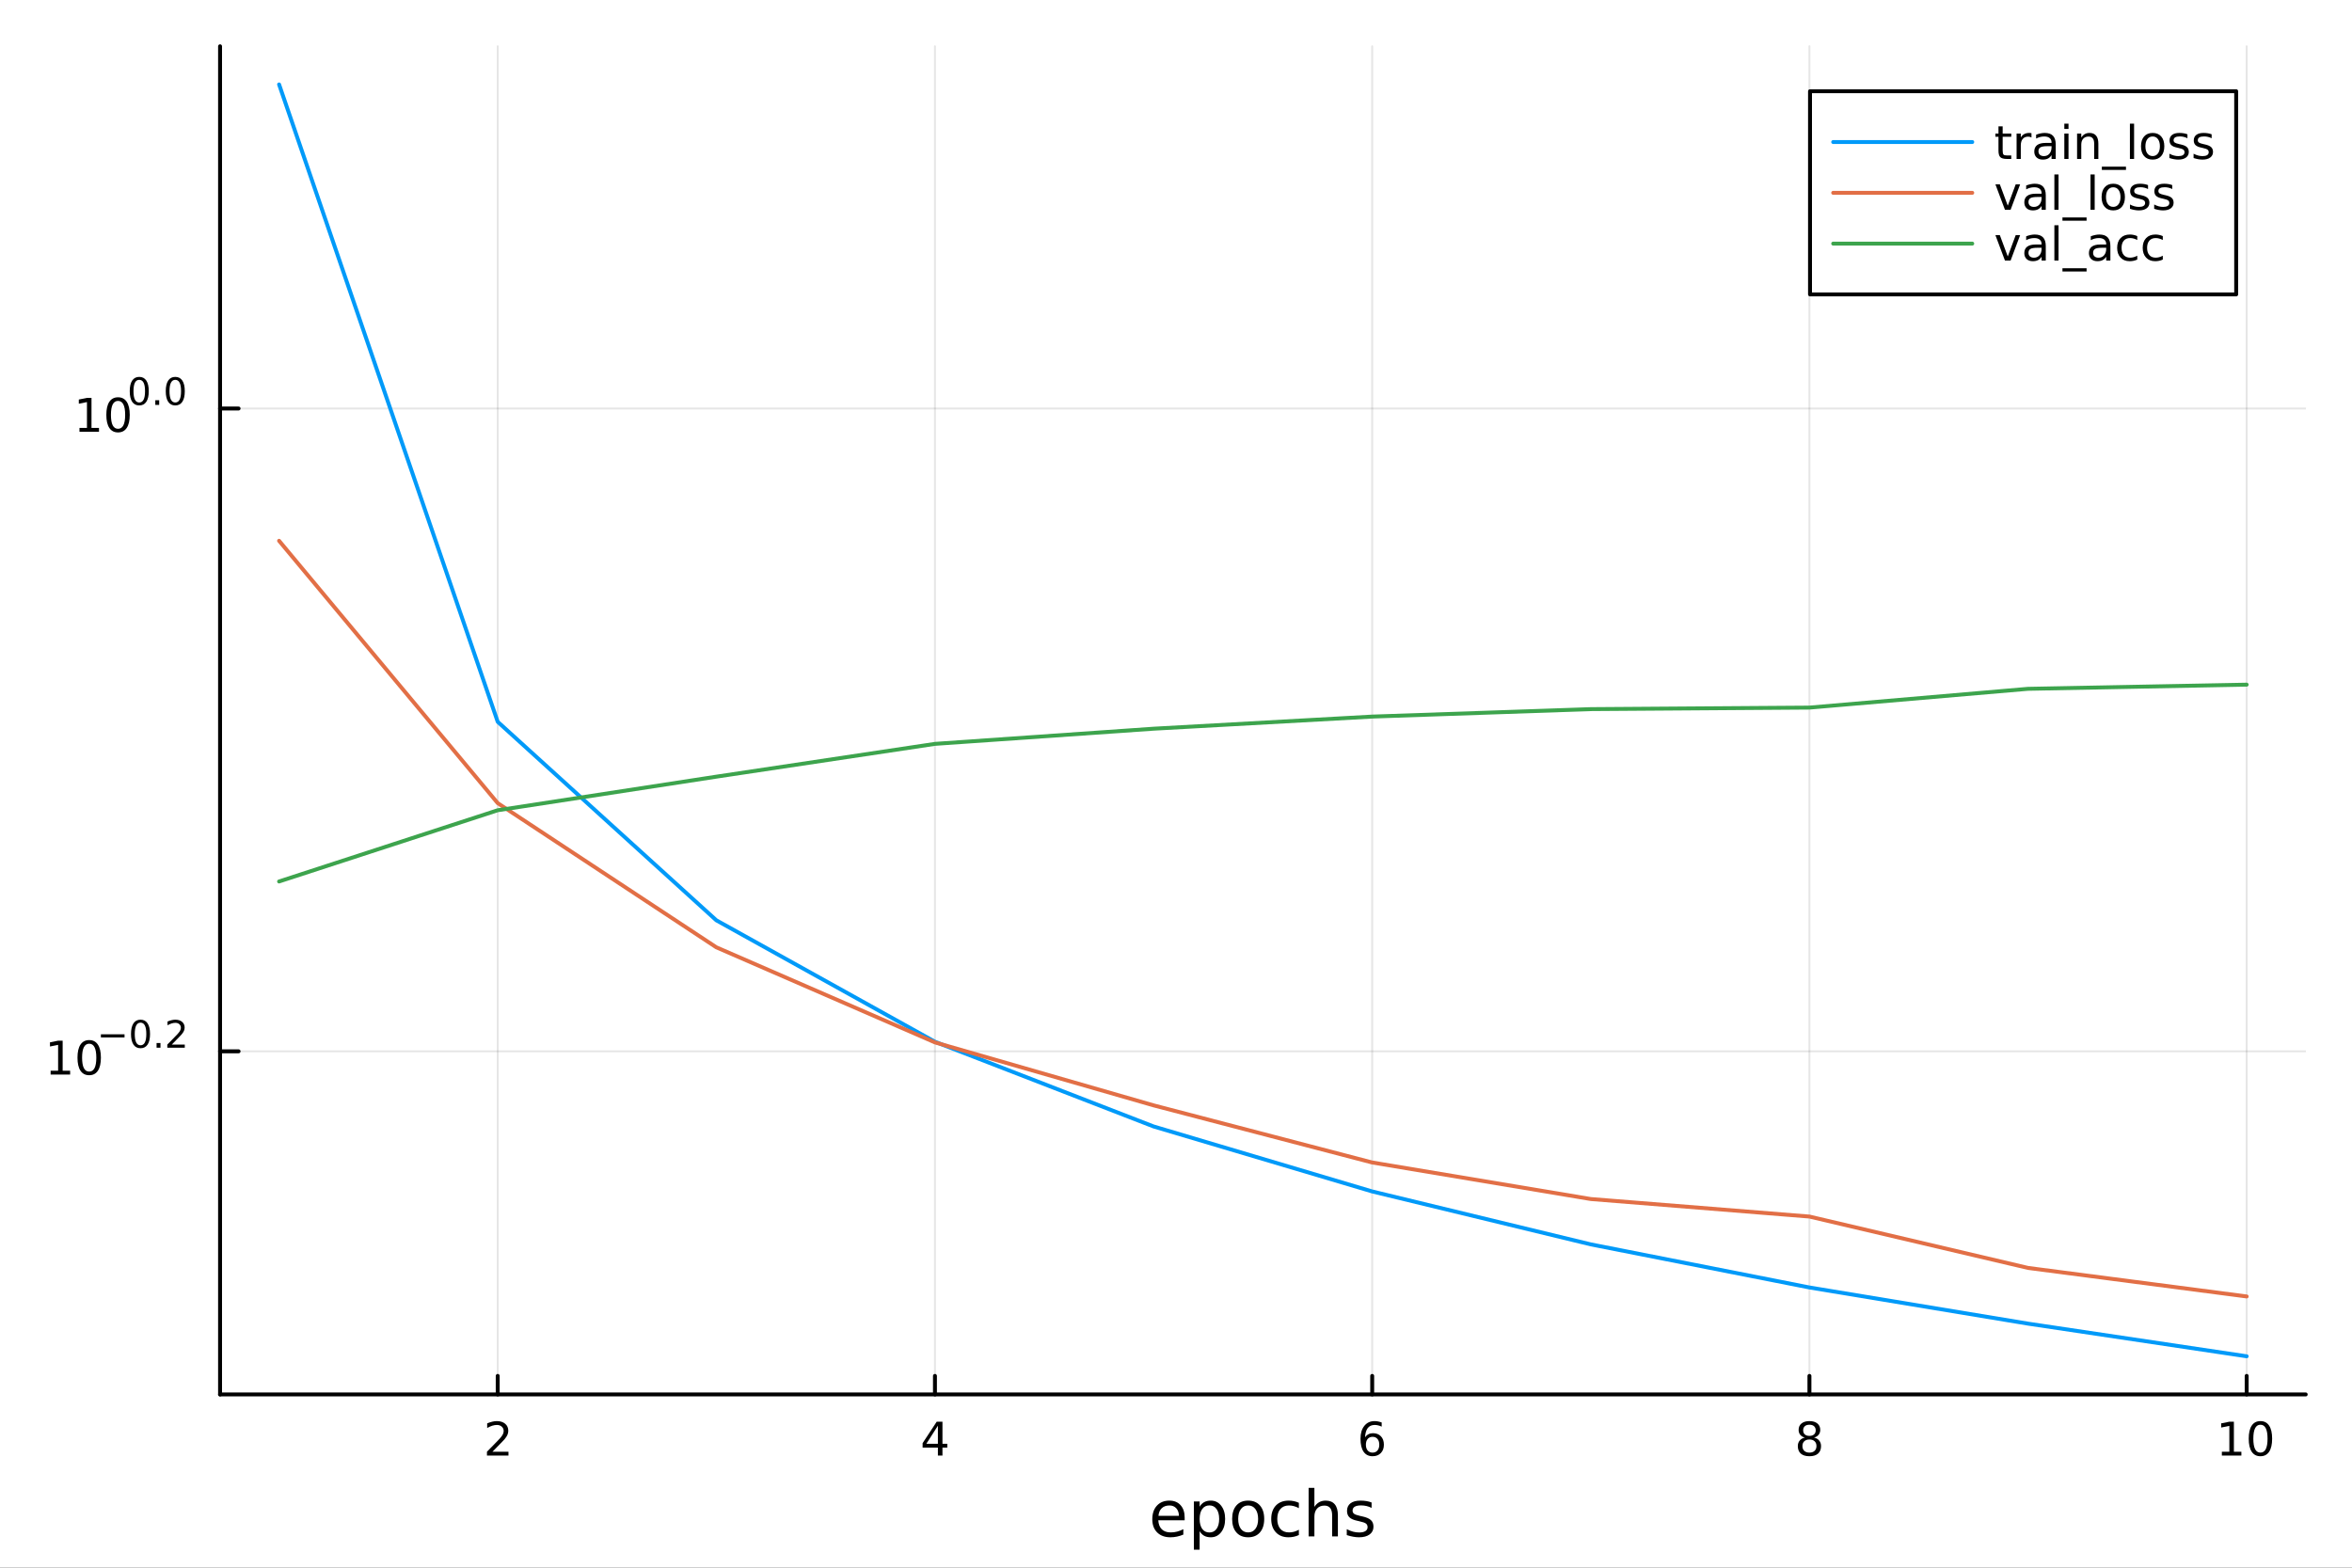 <?xml version="1.0" encoding="utf-8"?>
<svg xmlns="http://www.w3.org/2000/svg" xmlns:xlink="http://www.w3.org/1999/xlink" width="600" height="400" viewBox="0 0 2400 1600">
<rect x="0" y="0" width="2400" height="1600" fill="#333333" stroke="none"/>
<defs>
  <clipPath id="clip920">
    <rect x="0" y="0" width="2400" height="1600"/>
  </clipPath>
</defs>
<path clip-path="url(#clip920)" d="M0 1600 L2400 1600 L2400 0 L0 0  Z" fill="#ffffff" fill-rule="evenodd" fill-opacity="1"/>
<defs>
  <clipPath id="clip921">
    <rect x="480" y="0" width="1681" height="1600"/>
  </clipPath>
</defs>
<path clip-path="url(#clip920)" d="M224.554 1423.18 L2352.76 1423.18 L2352.76 47.244 L224.554 47.244  Z" fill="#ffffff" fill-rule="evenodd" fill-opacity="1"/>
<defs>
  <clipPath id="clip922">
    <rect x="224" y="47" width="2129" height="1377"/>
  </clipPath>
</defs>
<polyline clip-path="url(#clip922)" style="stroke:#000000; stroke-linecap:round; stroke-linejoin:round; stroke-width:2; stroke-opacity:0.1; fill:none" points="507.868,1423.18 507.868,47.244 "/>
<polyline clip-path="url(#clip922)" style="stroke:#000000; stroke-linecap:round; stroke-linejoin:round; stroke-width:2; stroke-opacity:0.1; fill:none" points="954.032,1423.18 954.032,47.244 "/>
<polyline clip-path="url(#clip922)" style="stroke:#000000; stroke-linecap:round; stroke-linejoin:round; stroke-width:2; stroke-opacity:0.1; fill:none" points="1400.2,1423.18 1400.2,47.244 "/>
<polyline clip-path="url(#clip922)" style="stroke:#000000; stroke-linecap:round; stroke-linejoin:round; stroke-width:2; stroke-opacity:0.1; fill:none" points="1846.36,1423.18 1846.36,47.244 "/>
<polyline clip-path="url(#clip922)" style="stroke:#000000; stroke-linecap:round; stroke-linejoin:round; stroke-width:2; stroke-opacity:0.1; fill:none" points="2292.52,1423.18 2292.52,47.244 "/>
<polyline clip-path="url(#clip922)" style="stroke:#000000; stroke-linecap:round; stroke-linejoin:round; stroke-width:2; stroke-opacity:0.1; fill:none" points="224.554,1072.98 2352.76,1072.98 "/>
<polyline clip-path="url(#clip922)" style="stroke:#000000; stroke-linecap:round; stroke-linejoin:round; stroke-width:2; stroke-opacity:0.1; fill:none" points="224.554,416.933 2352.76,416.933 "/>
<polyline clip-path="url(#clip920)" style="stroke:#000000; stroke-linecap:round; stroke-linejoin:round; stroke-width:4; stroke-opacity:1; fill:none" points="224.554,1423.18 2352.76,1423.18 "/>
<polyline clip-path="url(#clip920)" style="stroke:#000000; stroke-linecap:round; stroke-linejoin:round; stroke-width:4; stroke-opacity:1; fill:none" points="507.868,1423.18 507.868,1404.28 "/>
<polyline clip-path="url(#clip920)" style="stroke:#000000; stroke-linecap:round; stroke-linejoin:round; stroke-width:4; stroke-opacity:1; fill:none" points="954.032,1423.18 954.032,1404.28 "/>
<polyline clip-path="url(#clip920)" style="stroke:#000000; stroke-linecap:round; stroke-linejoin:round; stroke-width:4; stroke-opacity:1; fill:none" points="1400.2,1423.18 1400.2,1404.28 "/>
<polyline clip-path="url(#clip920)" style="stroke:#000000; stroke-linecap:round; stroke-linejoin:round; stroke-width:4; stroke-opacity:1; fill:none" points="1846.36,1423.18 1846.36,1404.28 "/>
<polyline clip-path="url(#clip920)" style="stroke:#000000; stroke-linecap:round; stroke-linejoin:round; stroke-width:4; stroke-opacity:1; fill:none" points="2292.52,1423.18 2292.52,1404.28 "/>
<path clip-path="url(#clip920)" d="M502.521 1481.64 L518.84 1481.64 L518.84 1485.58 L496.896 1485.58 L496.896 1481.64 Q499.558 1478.89 504.141 1474.26 Q508.747 1469.61 509.928 1468.27 Q512.173 1465.74 513.053 1464.01 Q513.956 1462.25 513.956 1460.56 Q513.956 1457.8 512.011 1456.07 Q510.09 1454.33 506.988 1454.33 Q504.789 1454.33 502.335 1455.09 Q499.905 1455.86 497.127 1457.41 L497.127 1452.69 Q499.951 1451.55 502.405 1450.97 Q504.858 1450.39 506.896 1450.39 Q512.266 1450.39 515.46 1453.08 Q518.655 1455.77 518.655 1460.26 Q518.655 1462.39 517.845 1464.31 Q517.058 1466.2 514.951 1468.8 Q514.372 1469.47 511.271 1472.69 Q508.169 1475.88 502.521 1481.64 Z" fill="#000000" fill-rule="nonzero" fill-opacity="1" /><path clip-path="url(#clip920)" d="M957.041 1455.09 L945.235 1473.54 L957.041 1473.54 L957.041 1455.09 M955.814 1451.02 L961.694 1451.02 L961.694 1473.54 L966.624 1473.54 L966.624 1477.43 L961.694 1477.43 L961.694 1485.58 L957.041 1485.58 L957.041 1477.43 L941.439 1477.43 L941.439 1472.92 L955.814 1451.02 Z" fill="#000000" fill-rule="nonzero" fill-opacity="1" /><path clip-path="url(#clip920)" d="M1400.6 1466.44 Q1397.45 1466.44 1395.6 1468.59 Q1393.77 1470.74 1393.77 1474.49 Q1393.77 1478.22 1395.6 1480.39 Q1397.45 1482.55 1400.6 1482.55 Q1403.75 1482.55 1405.58 1480.39 Q1407.43 1478.22 1407.43 1474.49 Q1407.43 1470.74 1405.58 1468.59 Q1403.75 1466.44 1400.6 1466.44 M1409.88 1451.78 L1409.88 1456.04 Q1408.12 1455.21 1406.32 1454.77 Q1404.54 1454.33 1402.78 1454.33 Q1398.15 1454.33 1395.69 1457.45 Q1393.26 1460.58 1392.92 1466.9 Q1394.28 1464.89 1396.34 1463.82 Q1398.4 1462.73 1400.88 1462.73 Q1406.09 1462.73 1409.1 1465.9 Q1412.13 1469.05 1412.13 1474.49 Q1412.13 1479.82 1408.98 1483.03 Q1405.83 1486.25 1400.6 1486.25 Q1394.61 1486.25 1391.43 1481.67 Q1388.26 1477.06 1388.26 1468.33 Q1388.26 1460.14 1392.15 1455.28 Q1396.04 1450.39 1402.59 1450.39 Q1404.35 1450.39 1406.13 1450.74 Q1407.94 1451.09 1409.88 1451.78 Z" fill="#000000" fill-rule="nonzero" fill-opacity="1" /><path clip-path="url(#clip920)" d="M1846.36 1469.17 Q1843.03 1469.17 1841.11 1470.95 Q1839.21 1472.73 1839.21 1475.86 Q1839.21 1478.98 1841.11 1480.77 Q1843.03 1482.55 1846.36 1482.55 Q1849.69 1482.55 1851.61 1480.77 Q1853.54 1478.96 1853.54 1475.86 Q1853.54 1472.73 1851.61 1470.95 Q1849.72 1469.17 1846.36 1469.17 M1841.68 1467.18 Q1838.67 1466.44 1836.98 1464.38 Q1835.32 1462.32 1835.32 1459.35 Q1835.32 1455.21 1838.26 1452.8 Q1841.22 1450.39 1846.36 1450.39 Q1851.52 1450.39 1854.46 1452.8 Q1857.4 1455.21 1857.4 1459.35 Q1857.4 1462.32 1855.71 1464.38 Q1854.04 1466.44 1851.06 1467.18 Q1854.44 1467.96 1856.31 1470.26 Q1858.21 1472.55 1858.21 1475.86 Q1858.21 1480.88 1855.13 1483.57 Q1852.08 1486.25 1846.36 1486.25 Q1840.64 1486.25 1837.56 1483.57 Q1834.51 1480.88 1834.51 1475.86 Q1834.51 1472.55 1836.41 1470.26 Q1838.3 1467.96 1841.68 1467.18 M1839.97 1459.79 Q1839.97 1462.48 1841.64 1463.98 Q1843.33 1465.49 1846.36 1465.49 Q1849.37 1465.49 1851.06 1463.98 Q1852.77 1462.48 1852.77 1459.79 Q1852.77 1457.11 1851.06 1455.6 Q1849.37 1454.1 1846.36 1454.1 Q1843.33 1454.1 1841.64 1455.6 Q1839.97 1457.11 1839.97 1459.79 Z" fill="#000000" fill-rule="nonzero" fill-opacity="1" /><path clip-path="url(#clip920)" d="M2267.21 1481.64 L2274.85 1481.64 L2274.85 1455.28 L2266.54 1456.95 L2266.54 1452.69 L2274.8 1451.02 L2279.48 1451.02 L2279.48 1481.64 L2287.12 1481.64 L2287.12 1485.58 L2267.21 1485.58 L2267.21 1481.64 Z" fill="#000000" fill-rule="nonzero" fill-opacity="1" /><path clip-path="url(#clip920)" d="M2306.56 1454.1 Q2302.95 1454.1 2301.12 1457.66 Q2299.32 1461.2 2299.32 1468.33 Q2299.32 1475.44 2301.12 1479.01 Q2302.95 1482.55 2306.56 1482.55 Q2310.2 1482.55 2312 1479.01 Q2313.83 1475.44 2313.83 1468.33 Q2313.83 1461.2 2312 1457.66 Q2310.2 1454.1 2306.56 1454.1 M2306.56 1450.39 Q2312.37 1450.39 2315.43 1455 Q2318.51 1459.58 2318.51 1468.33 Q2318.51 1477.06 2315.43 1481.67 Q2312.37 1486.25 2306.56 1486.25 Q2300.75 1486.25 2297.67 1481.67 Q2294.62 1477.06 2294.62 1468.33 Q2294.62 1459.58 2297.67 1455 Q2300.75 1450.39 2306.56 1450.39 Z" fill="#000000" fill-rule="nonzero" fill-opacity="1" /><path clip-path="url(#clip920)" d="M1208.84 1548.76 L1208.84 1551.62 L1181.92 1551.62 Q1182.3 1557.67 1185.55 1560.85 Q1188.82 1564 1194.65 1564 Q1198.02 1564 1201.17 1563.17 Q1204.36 1562.35 1207.48 1560.69 L1207.48 1566.23 Q1204.33 1567.57 1201.01 1568.27 Q1197.7 1568.97 1194.3 1568.97 Q1185.77 1568.97 1180.77 1564 Q1175.81 1559.04 1175.81 1550.57 Q1175.81 1541.82 1180.52 1536.69 Q1185.26 1531.54 1193.28 1531.54 Q1200.47 1531.54 1204.64 1536.18 Q1208.84 1540.8 1208.84 1548.76 M1202.99 1547.04 Q1202.92 1542.23 1200.28 1539.37 Q1197.67 1536.5 1193.34 1536.5 Q1188.44 1536.5 1185.48 1539.27 Q1182.55 1542.04 1182.11 1547.07 L1202.99 1547.04 Z" fill="#000000" fill-rule="nonzero" fill-opacity="1" /><path clip-path="url(#clip920)" d="M1224.12 1562.7 L1224.12 1581.6 L1218.23 1581.6 L1218.23 1532.4 L1224.12 1532.4 L1224.12 1537.81 Q1225.97 1534.62 1228.77 1533.1 Q1231.6 1531.54 1235.52 1531.54 Q1242.01 1531.54 1246.05 1536.69 Q1250.13 1541.85 1250.13 1550.25 Q1250.13 1558.65 1246.05 1563.81 Q1242.01 1568.97 1235.52 1568.97 Q1231.6 1568.97 1228.77 1567.44 Q1225.97 1565.88 1224.12 1562.7 M1244.05 1550.25 Q1244.05 1543.79 1241.37 1540.13 Q1238.73 1536.44 1234.08 1536.44 Q1229.44 1536.44 1226.76 1540.13 Q1224.12 1543.79 1224.12 1550.25 Q1224.12 1556.71 1226.76 1560.4 Q1229.44 1564.07 1234.08 1564.07 Q1238.73 1564.07 1241.37 1560.4 Q1244.05 1556.71 1244.05 1550.25 Z" fill="#000000" fill-rule="nonzero" fill-opacity="1" /><path clip-path="url(#clip920)" d="M1273.65 1536.5 Q1268.94 1536.5 1266.2 1540.19 Q1263.46 1543.85 1263.46 1550.25 Q1263.46 1556.65 1266.17 1560.34 Q1268.91 1564 1273.65 1564 Q1278.33 1564 1281.06 1560.31 Q1283.8 1556.62 1283.8 1550.25 Q1283.8 1543.92 1281.06 1540.23 Q1278.33 1536.5 1273.65 1536.5 M1273.65 1531.54 Q1281.29 1531.54 1285.65 1536.5 Q1290.01 1541.47 1290.01 1550.25 Q1290.01 1559 1285.65 1564 Q1281.29 1568.97 1273.65 1568.97 Q1265.98 1568.97 1261.62 1564 Q1257.29 1559 1257.29 1550.25 Q1257.29 1541.47 1261.62 1536.5 Q1265.98 1531.54 1273.65 1531.54 Z" fill="#000000" fill-rule="nonzero" fill-opacity="1" /><path clip-path="url(#clip920)" d="M1325.37 1533.76 L1325.37 1539.24 Q1322.89 1537.87 1320.37 1537.2 Q1317.89 1536.5 1315.34 1536.5 Q1309.65 1536.5 1306.49 1540.13 Q1303.34 1543.73 1303.34 1550.25 Q1303.34 1556.78 1306.49 1560.4 Q1309.65 1564 1315.34 1564 Q1317.89 1564 1320.37 1563.33 Q1322.89 1562.63 1325.37 1561.26 L1325.37 1566.68 Q1322.92 1567.82 1320.28 1568.39 Q1317.67 1568.97 1314.71 1568.97 Q1306.65 1568.97 1301.91 1563.91 Q1297.17 1558.85 1297.17 1550.25 Q1297.17 1541.53 1301.94 1536.53 Q1306.75 1531.54 1315.09 1531.54 Q1317.79 1531.54 1320.37 1532.11 Q1322.95 1532.65 1325.37 1533.76 Z" fill="#000000" fill-rule="nonzero" fill-opacity="1" /><path clip-path="url(#clip920)" d="M1365.19 1546.53 L1365.19 1568.04 L1359.33 1568.04 L1359.33 1546.72 Q1359.33 1541.66 1357.36 1539.14 Q1355.38 1536.63 1351.44 1536.63 Q1346.69 1536.63 1343.96 1539.65 Q1341.22 1542.68 1341.22 1547.9 L1341.22 1568.04 L1335.33 1568.04 L1335.33 1518.52 L1341.22 1518.52 L1341.22 1537.93 Q1343.32 1534.72 1346.15 1533.13 Q1349.02 1531.54 1352.74 1531.54 Q1358.88 1531.54 1362.04 1535.36 Q1365.19 1539.14 1365.19 1546.53 Z" fill="#000000" fill-rule="nonzero" fill-opacity="1" /><path clip-path="url(#clip920)" d="M1399.59 1533.45 L1399.59 1538.98 Q1397.11 1537.71 1394.44 1537.07 Q1391.76 1536.44 1388.9 1536.44 Q1384.54 1536.44 1382.34 1537.77 Q1380.18 1539.11 1380.18 1541.79 Q1380.18 1543.82 1381.74 1545 Q1383.3 1546.15 1388.01 1547.2 L1390.01 1547.64 Q1396.25 1548.98 1398.86 1551.43 Q1401.5 1553.85 1401.5 1558.21 Q1401.5 1563.17 1397.56 1566.07 Q1393.64 1568.97 1386.77 1568.97 Q1383.9 1568.97 1380.78 1568.39 Q1377.7 1567.85 1374.26 1566.74 L1374.26 1560.69 Q1377.5 1562.38 1380.66 1563.24 Q1383.81 1564.07 1386.89 1564.07 Q1391.03 1564.07 1393.26 1562.66 Q1395.49 1561.23 1395.49 1558.65 Q1395.49 1556.27 1393.86 1554.99 Q1392.27 1553.72 1386.83 1552.54 L1384.79 1552.07 Q1379.35 1550.92 1376.93 1548.56 Q1374.51 1546.18 1374.51 1542.04 Q1374.51 1537.01 1378.08 1534.27 Q1381.64 1531.54 1388.2 1531.54 Q1391.45 1531.54 1394.31 1532.01 Q1397.17 1532.49 1399.59 1533.45 Z" fill="#000000" fill-rule="nonzero" fill-opacity="1" /><polyline clip-path="url(#clip920)" style="stroke:#000000; stroke-linecap:round; stroke-linejoin:round; stroke-width:4; stroke-opacity:1; fill:none" points="224.554,1423.18 224.554,47.244 "/>
<polyline clip-path="url(#clip920)" style="stroke:#000000; stroke-linecap:round; stroke-linejoin:round; stroke-width:4; stroke-opacity:1; fill:none" points="224.554,1072.98 243.451,1072.98 "/>
<polyline clip-path="url(#clip920)" style="stroke:#000000; stroke-linecap:round; stroke-linejoin:round; stroke-width:4; stroke-opacity:1; fill:none" points="224.554,416.933 243.451,416.933 "/>
<path clip-path="url(#clip920)" d="M51.663 1092.77 L59.302 1092.77 L59.302 1066.41 L50.992 1068.07 L50.992 1063.81 L59.256 1062.15 L63.932 1062.15 L63.932 1092.77 L71.571 1092.77 L71.571 1096.71 L51.663 1096.71 L51.663 1092.77 Z" fill="#000000" fill-rule="nonzero" fill-opacity="1" /><path clip-path="url(#clip920)" d="M91.015 1065.23 Q87.404 1065.23 85.575 1068.79 Q83.77 1072.33 83.77 1079.46 Q83.77 1086.57 85.575 1090.13 Q87.404 1093.68 91.015 1093.68 Q94.649 1093.68 96.455 1090.13 Q98.284 1086.57 98.284 1079.46 Q98.284 1072.33 96.455 1068.79 Q94.649 1065.23 91.015 1065.23 M91.015 1061.52 Q96.825 1061.52 99.881 1066.13 Q102.959 1070.71 102.959 1079.46 Q102.959 1088.19 99.881 1092.8 Q96.825 1097.38 91.015 1097.38 Q85.205 1097.38 82.126 1092.8 Q79.071 1088.19 79.071 1079.46 Q79.071 1070.71 82.126 1066.13 Q85.205 1061.52 91.015 1061.52 Z" fill="#000000" fill-rule="nonzero" fill-opacity="1" /><path clip-path="url(#clip920)" d="M102.959 1055.62 L127.071 1055.62 L127.071 1058.82 L102.959 1058.82 L102.959 1055.62 Z" fill="#000000" fill-rule="nonzero" fill-opacity="1" /><path clip-path="url(#clip920)" d="M143.396 1043.72 Q140.462 1043.72 138.976 1046.62 Q137.509 1049.49 137.509 1055.29 Q137.509 1061.06 138.976 1063.96 Q140.462 1066.83 143.396 1066.83 Q146.349 1066.83 147.816 1063.96 Q149.302 1061.06 149.302 1055.29 Q149.302 1049.49 147.816 1046.62 Q146.349 1043.72 143.396 1043.72 M143.396 1040.71 Q148.117 1040.71 150.6 1044.45 Q153.101 1048.18 153.101 1055.29 Q153.101 1062.38 150.6 1066.12 Q148.117 1069.84 143.396 1069.84 Q138.675 1069.84 136.174 1066.12 Q133.691 1062.38 133.691 1055.29 Q133.691 1048.18 136.174 1044.45 Q138.675 1040.71 143.396 1040.71 Z" fill="#000000" fill-rule="nonzero" fill-opacity="1" /><path clip-path="url(#clip920)" d="M159.778 1064.52 L163.746 1064.52 L163.746 1069.3 L159.778 1069.3 L159.778 1064.52 Z" fill="#000000" fill-rule="nonzero" fill-opacity="1" /><path clip-path="url(#clip920)" d="M175.294 1066.1 L188.554 1066.1 L188.554 1069.3 L170.724 1069.3 L170.724 1066.1 Q172.887 1063.86 176.611 1060.1 Q180.353 1056.32 181.313 1055.23 Q183.137 1053.18 183.852 1051.77 Q184.585 1050.34 184.585 1048.97 Q184.585 1046.73 183.005 1045.32 Q181.444 1043.91 178.924 1043.91 Q177.137 1043.91 175.144 1044.53 Q173.169 1045.15 170.912 1046.41 L170.912 1042.57 Q173.206 1041.65 175.2 1041.18 Q177.194 1040.71 178.849 1040.71 Q183.212 1040.71 185.808 1042.89 Q188.403 1045.07 188.403 1048.72 Q188.403 1050.45 187.745 1052.01 Q187.105 1053.56 185.394 1055.66 Q184.924 1056.21 182.403 1058.82 Q179.883 1061.42 175.294 1066.1 Z" fill="#000000" fill-rule="nonzero" fill-opacity="1" /><path clip-path="url(#clip920)" d="M81.098 436.725 L88.736 436.725 L88.736 410.36 L80.426 412.026 L80.426 407.767 L88.69 406.1 L93.366 406.1 L93.366 436.725 L101.005 436.725 L101.005 440.66 L81.098 440.66 L81.098 436.725 Z" fill="#000000" fill-rule="nonzero" fill-opacity="1" /><path clip-path="url(#clip920)" d="M120.449 409.179 Q116.838 409.179 115.009 412.744 Q113.204 416.285 113.204 423.415 Q113.204 430.521 115.009 434.086 Q116.838 437.628 120.449 437.628 Q124.083 437.628 125.889 434.086 Q127.718 430.521 127.718 423.415 Q127.718 416.285 125.889 412.744 Q124.083 409.179 120.449 409.179 M120.449 405.475 Q126.259 405.475 129.315 410.082 Q132.394 414.665 132.394 423.415 Q132.394 432.142 129.315 436.748 Q126.259 441.332 120.449 441.332 Q114.639 441.332 111.56 436.748 Q108.505 432.142 108.505 423.415 Q108.505 414.665 111.56 410.082 Q114.639 405.475 120.449 405.475 Z" fill="#000000" fill-rule="nonzero" fill-opacity="1" /><path clip-path="url(#clip920)" d="M142.098 387.671 Q139.164 387.671 137.679 390.568 Q136.212 393.445 136.212 399.238 Q136.212 405.012 137.679 407.908 Q139.164 410.786 142.098 410.786 Q145.051 410.786 146.518 407.908 Q148.004 405.012 148.004 399.238 Q148.004 393.445 146.518 390.568 Q145.051 387.671 142.098 387.671 M142.098 384.662 Q146.819 384.662 149.302 388.405 Q151.803 392.129 151.803 399.238 Q151.803 406.329 149.302 410.071 Q146.819 413.795 142.098 413.795 Q137.378 413.795 134.876 410.071 Q132.394 406.329 132.394 399.238 Q132.394 392.129 134.876 388.405 Q137.378 384.662 142.098 384.662 Z" fill="#000000" fill-rule="nonzero" fill-opacity="1" /><path clip-path="url(#clip920)" d="M158.48 408.473 L162.448 408.473 L162.448 413.25 L158.48 413.25 L158.48 408.473 Z" fill="#000000" fill-rule="nonzero" fill-opacity="1" /><path clip-path="url(#clip920)" d="M178.849 387.671 Q175.915 387.671 174.429 390.568 Q172.962 393.445 172.962 399.238 Q172.962 405.012 174.429 407.908 Q175.915 410.786 178.849 410.786 Q181.802 410.786 183.269 407.908 Q184.754 405.012 184.754 399.238 Q184.754 393.445 183.269 390.568 Q181.802 387.671 178.849 387.671 M178.849 384.662 Q183.57 384.662 186.052 388.405 Q188.554 392.129 188.554 399.238 Q188.554 406.329 186.052 410.071 Q183.57 413.795 178.849 413.795 Q174.128 413.795 171.627 410.071 Q169.144 406.329 169.144 399.238 Q169.144 392.129 171.627 388.405 Q174.128 384.662 178.849 384.662 Z" fill="#000000" fill-rule="nonzero" fill-opacity="1" /><polyline clip-path="url(#clip922)" style="stroke:#009af9; stroke-linecap:round; stroke-linejoin:round; stroke-width:4; stroke-opacity:1; fill:none" points="284.786,86.186 507.868,736.674 730.95,939.262 954.032,1063.23 1177.11,1149.67 1400.2,1216.01 1623.28,1270.04 1846.36,1314.02 2069.44,1350.93 2292.52,1384.24 "/>
<polyline clip-path="url(#clip922)" style="stroke:#e26f46; stroke-linecap:round; stroke-linejoin:round; stroke-width:4; stroke-opacity:1; fill:none" points="284.786,551.951 507.868,819.687 730.95,966.838 954.032,1063.88 1177.11,1128.14 1400.2,1186.46 1623.28,1223.75 1846.36,1241.64 2069.44,1294.06 2292.52,1323.18 "/>
<polyline clip-path="url(#clip922)" style="stroke:#3da44d; stroke-linecap:round; stroke-linejoin:round; stroke-width:4; stroke-opacity:1; fill:none" points="284.786,899.638 507.868,826.947 730.95,792.671 954.032,759.2 1177.11,743.717 1400.2,731.347 1623.28,723.734 1846.36,722.182 2069.44,703.007 2292.52,698.762 "/>
<path clip-path="url(#clip920)" d="M1846.96 300.469 L2281.82 300.469 L2281.82 93.109 L1846.96 93.109  Z" fill="#ffffff" fill-rule="evenodd" fill-opacity="1"/>
<polyline clip-path="url(#clip920)" style="stroke:#000000; stroke-linecap:round; stroke-linejoin:round; stroke-width:4; stroke-opacity:1; fill:none" points="1846.96,300.469 2281.82,300.469 2281.82,93.109 1846.96,93.109 1846.96,300.469 "/>
<polyline clip-path="url(#clip920)" style="stroke:#009af9; stroke-linecap:round; stroke-linejoin:round; stroke-width:4; stroke-opacity:1; fill:none" points="1870.61,144.949 2012.49,144.949 "/>
<path clip-path="url(#clip920)" d="M2043.54 128.942 L2043.54 136.303 L2052.31 136.303 L2052.31 139.613 L2043.54 139.613 L2043.54 153.687 Q2043.54 156.858 2044.4 157.761 Q2045.28 158.664 2047.94 158.664 L2052.31 158.664 L2052.31 162.229 L2047.94 162.229 Q2043.01 162.229 2041.13 160.4 Q2039.26 158.548 2039.26 153.687 L2039.26 139.613 L2036.13 139.613 L2036.13 136.303 L2039.26 136.303 L2039.26 128.942 L2043.54 128.942 Z" fill="#000000" fill-rule="nonzero" fill-opacity="1" /><path clip-path="url(#clip920)" d="M2072.94 140.284 Q2072.22 139.868 2071.36 139.682 Q2070.53 139.474 2069.51 139.474 Q2065.9 139.474 2063.96 141.835 Q2062.04 144.173 2062.04 148.571 L2062.04 162.229 L2057.75 162.229 L2057.75 136.303 L2062.04 136.303 L2062.04 140.331 Q2063.38 137.969 2065.53 136.835 Q2067.68 135.678 2070.76 135.678 Q2071.2 135.678 2071.73 135.747 Q2072.27 135.794 2072.92 135.909 L2072.94 140.284 Z" fill="#000000" fill-rule="nonzero" fill-opacity="1" /><path clip-path="url(#clip920)" d="M2089.19 149.196 Q2084.03 149.196 2082.04 150.377 Q2080.05 151.557 2080.05 154.405 Q2080.05 156.673 2081.53 158.016 Q2083.03 159.335 2085.6 159.335 Q2089.14 159.335 2091.27 156.835 Q2093.42 154.312 2093.42 150.145 L2093.42 149.196 L2089.19 149.196 M2097.68 147.437 L2097.68 162.229 L2093.42 162.229 L2093.42 158.293 Q2091.97 160.655 2089.79 161.789 Q2087.61 162.9 2084.47 162.9 Q2080.48 162.9 2078.12 160.678 Q2075.79 158.432 2075.79 154.682 Q2075.79 150.307 2078.7 148.085 Q2081.64 145.863 2087.45 145.863 L2093.42 145.863 L2093.42 145.446 Q2093.42 142.507 2091.48 140.909 Q2089.56 139.289 2086.06 139.289 Q2083.84 139.289 2081.73 139.821 Q2079.63 140.354 2077.68 141.419 L2077.68 137.483 Q2080.02 136.581 2082.22 136.141 Q2084.42 135.678 2086.5 135.678 Q2092.13 135.678 2094.91 138.594 Q2097.68 141.511 2097.68 147.437 Z" fill="#000000" fill-rule="nonzero" fill-opacity="1" /><path clip-path="url(#clip920)" d="M2106.46 136.303 L2110.72 136.303 L2110.72 162.229 L2106.46 162.229 L2106.46 136.303 M2106.46 126.21 L2110.72 126.21 L2110.72 131.604 L2106.46 131.604 L2106.46 126.21 Z" fill="#000000" fill-rule="nonzero" fill-opacity="1" /><path clip-path="url(#clip920)" d="M2141.18 146.581 L2141.18 162.229 L2136.92 162.229 L2136.92 146.719 Q2136.92 143.039 2135.48 141.21 Q2134.05 139.382 2131.18 139.382 Q2127.73 139.382 2125.74 141.581 Q2123.75 143.78 2123.75 147.576 L2123.75 162.229 L2119.47 162.229 L2119.47 136.303 L2123.75 136.303 L2123.75 140.331 Q2125.28 137.993 2127.34 136.835 Q2129.42 135.678 2132.13 135.678 Q2136.6 135.678 2138.89 138.456 Q2141.18 141.21 2141.18 146.581 Z" fill="#000000" fill-rule="nonzero" fill-opacity="1" /><path clip-path="url(#clip920)" d="M2169.37 170.099 L2169.37 173.409 L2144.74 173.409 L2144.74 170.099 L2169.37 170.099 Z" fill="#000000" fill-rule="nonzero" fill-opacity="1" /><path clip-path="url(#clip920)" d="M2173.38 126.21 L2177.64 126.21 L2177.64 162.229 L2173.38 162.229 L2173.38 126.21 Z" fill="#000000" fill-rule="nonzero" fill-opacity="1" /><path clip-path="url(#clip920)" d="M2196.6 139.289 Q2193.17 139.289 2191.18 141.974 Q2189.19 144.636 2189.19 149.289 Q2189.19 153.942 2191.16 156.627 Q2193.15 159.289 2196.6 159.289 Q2200 159.289 2201.99 156.604 Q2203.98 153.918 2203.98 149.289 Q2203.98 144.682 2201.99 141.997 Q2200 139.289 2196.6 139.289 M2196.6 135.678 Q2202.15 135.678 2205.32 139.289 Q2208.49 142.9 2208.49 149.289 Q2208.49 155.655 2205.32 159.289 Q2202.15 162.9 2196.6 162.9 Q2191.02 162.9 2187.85 159.289 Q2184.7 155.655 2184.7 149.289 Q2184.7 142.9 2187.85 139.289 Q2191.02 135.678 2196.6 135.678 Z" fill="#000000" fill-rule="nonzero" fill-opacity="1" /><path clip-path="url(#clip920)" d="M2232.08 137.067 L2232.08 141.094 Q2230.28 140.169 2228.33 139.706 Q2226.39 139.243 2224.3 139.243 Q2221.13 139.243 2219.54 140.215 Q2217.96 141.187 2217.96 143.131 Q2217.96 144.613 2219.1 145.469 Q2220.23 146.303 2223.66 147.067 L2225.11 147.391 Q2229.65 148.363 2231.55 150.145 Q2233.47 151.905 2233.47 155.076 Q2233.47 158.687 2230.6 160.793 Q2227.75 162.9 2222.75 162.9 Q2220.67 162.9 2218.4 162.483 Q2216.16 162.09 2213.66 161.28 L2213.66 156.881 Q2216.02 158.108 2218.31 158.733 Q2220.6 159.335 2222.85 159.335 Q2225.85 159.335 2227.47 158.317 Q2229.1 157.275 2229.1 155.4 Q2229.1 153.664 2227.91 152.738 Q2226.76 151.812 2222.8 150.956 L2221.32 150.608 Q2217.36 149.775 2215.6 148.062 Q2213.84 146.326 2213.84 143.317 Q2213.84 139.659 2216.43 137.669 Q2219.03 135.678 2223.79 135.678 Q2226.16 135.678 2228.24 136.025 Q2230.32 136.372 2232.08 137.067 Z" fill="#000000" fill-rule="nonzero" fill-opacity="1" /><path clip-path="url(#clip920)" d="M2256.78 137.067 L2256.78 141.094 Q2254.97 140.169 2253.03 139.706 Q2251.09 139.243 2249 139.243 Q2245.83 139.243 2244.23 140.215 Q2242.66 141.187 2242.66 143.131 Q2242.66 144.613 2243.79 145.469 Q2244.93 146.303 2248.35 147.067 L2249.81 147.391 Q2254.35 148.363 2256.25 150.145 Q2258.17 151.905 2258.17 155.076 Q2258.17 158.687 2255.3 160.793 Q2252.45 162.9 2247.45 162.9 Q2245.37 162.9 2243.1 162.483 Q2240.85 162.09 2238.35 161.28 L2238.35 156.881 Q2240.72 158.108 2243.01 158.733 Q2245.3 159.335 2247.54 159.335 Q2250.55 159.335 2252.17 158.317 Q2253.79 157.275 2253.79 155.4 Q2253.79 153.664 2252.61 152.738 Q2251.46 151.812 2247.5 150.956 L2246.02 150.608 Q2242.06 149.775 2240.3 148.062 Q2238.54 146.326 2238.54 143.317 Q2238.54 139.659 2241.13 137.669 Q2243.72 135.678 2248.49 135.678 Q2250.85 135.678 2252.94 136.025 Q2255.02 136.372 2256.78 137.067 Z" fill="#000000" fill-rule="nonzero" fill-opacity="1" /><polyline clip-path="url(#clip920)" style="stroke:#e26f46; stroke-linecap:round; stroke-linejoin:round; stroke-width:4; stroke-opacity:1; fill:none" points="1870.61,196.789 2012.49,196.789 "/>
<path clip-path="url(#clip920)" d="M2036.13 188.143 L2040.65 188.143 L2048.75 209.902 L2056.85 188.143 L2061.36 188.143 L2051.64 214.069 L2045.86 214.069 L2036.13 188.143 Z" fill="#000000" fill-rule="nonzero" fill-opacity="1" /><path clip-path="url(#clip920)" d="M2079.03 201.036 Q2073.86 201.036 2071.87 202.217 Q2069.88 203.397 2069.88 206.245 Q2069.88 208.513 2071.36 209.856 Q2072.87 211.175 2075.44 211.175 Q2078.98 211.175 2081.11 208.675 Q2083.26 206.152 2083.26 201.985 L2083.26 201.036 L2079.03 201.036 M2087.52 199.277 L2087.52 214.069 L2083.26 214.069 L2083.26 210.133 Q2081.8 212.495 2079.63 213.629 Q2077.45 214.74 2074.3 214.74 Q2070.32 214.74 2067.96 212.518 Q2065.62 210.272 2065.62 206.522 Q2065.62 202.147 2068.54 199.925 Q2071.48 197.703 2077.29 197.703 L2083.26 197.703 L2083.26 197.286 Q2083.26 194.347 2081.32 192.749 Q2079.4 191.129 2075.9 191.129 Q2073.68 191.129 2071.57 191.661 Q2069.47 192.194 2067.52 193.259 L2067.52 189.323 Q2069.86 188.421 2072.06 187.981 Q2074.26 187.518 2076.34 187.518 Q2081.97 187.518 2084.74 190.434 Q2087.52 193.351 2087.52 199.277 Z" fill="#000000" fill-rule="nonzero" fill-opacity="1" /><path clip-path="url(#clip920)" d="M2096.3 178.05 L2100.55 178.05 L2100.55 214.069 L2096.3 214.069 L2096.3 178.05 Z" fill="#000000" fill-rule="nonzero" fill-opacity="1" /><path clip-path="url(#clip920)" d="M2129.17 221.939 L2129.17 225.249 L2104.54 225.249 L2104.54 221.939 L2129.17 221.939 Z" fill="#000000" fill-rule="nonzero" fill-opacity="1" /><path clip-path="url(#clip920)" d="M2133.17 178.05 L2137.43 178.05 L2137.43 214.069 L2133.17 214.069 L2133.17 178.05 Z" fill="#000000" fill-rule="nonzero" fill-opacity="1" /><path clip-path="url(#clip920)" d="M2156.39 191.129 Q2152.96 191.129 2150.97 193.814 Q2148.98 196.476 2148.98 201.129 Q2148.98 205.782 2150.95 208.467 Q2152.94 211.129 2156.39 211.129 Q2159.79 211.129 2161.78 208.444 Q2163.77 205.758 2163.77 201.129 Q2163.77 196.522 2161.78 193.837 Q2159.79 191.129 2156.39 191.129 M2156.39 187.518 Q2161.94 187.518 2165.11 191.129 Q2168.29 194.74 2168.29 201.129 Q2168.29 207.495 2165.11 211.129 Q2161.94 214.74 2156.39 214.74 Q2150.81 214.74 2147.64 211.129 Q2144.49 207.495 2144.49 201.129 Q2144.49 194.74 2147.64 191.129 Q2150.81 187.518 2156.39 187.518 Z" fill="#000000" fill-rule="nonzero" fill-opacity="1" /><path clip-path="url(#clip920)" d="M2191.87 188.907 L2191.87 192.934 Q2190.07 192.009 2188.12 191.546 Q2186.18 191.083 2184.1 191.083 Q2180.92 191.083 2179.33 192.055 Q2177.75 193.027 2177.75 194.971 Q2177.75 196.453 2178.89 197.309 Q2180.02 198.143 2183.45 198.907 L2184.91 199.231 Q2189.44 200.203 2191.34 201.985 Q2193.26 203.745 2193.26 206.916 Q2193.26 210.527 2190.39 212.633 Q2187.54 214.74 2182.54 214.74 Q2180.46 214.74 2178.19 214.323 Q2175.95 213.93 2173.45 213.12 L2173.45 208.721 Q2175.81 209.948 2178.1 210.573 Q2180.39 211.175 2182.64 211.175 Q2185.65 211.175 2187.27 210.157 Q2188.89 209.115 2188.89 207.24 Q2188.89 205.504 2187.71 204.578 Q2186.55 203.652 2182.59 202.796 L2181.11 202.448 Q2177.15 201.615 2175.39 199.902 Q2173.63 198.166 2173.63 195.157 Q2173.63 191.499 2176.23 189.509 Q2178.82 187.518 2183.59 187.518 Q2185.95 187.518 2188.03 187.865 Q2190.11 188.212 2191.87 188.907 Z" fill="#000000" fill-rule="nonzero" fill-opacity="1" /><path clip-path="url(#clip920)" d="M2216.57 188.907 L2216.57 192.934 Q2214.77 192.009 2212.82 191.546 Q2210.88 191.083 2208.79 191.083 Q2205.62 191.083 2204.03 192.055 Q2202.45 193.027 2202.45 194.971 Q2202.45 196.453 2203.59 197.309 Q2204.72 198.143 2208.15 198.907 L2209.6 199.231 Q2214.14 200.203 2216.04 201.985 Q2217.96 203.745 2217.96 206.916 Q2217.96 210.527 2215.09 212.633 Q2212.24 214.74 2207.24 214.74 Q2205.16 214.74 2202.89 214.323 Q2200.65 213.93 2198.15 213.12 L2198.15 208.721 Q2200.51 209.948 2202.8 210.573 Q2205.09 211.175 2207.34 211.175 Q2210.35 211.175 2211.97 210.157 Q2213.59 209.115 2213.59 207.24 Q2213.59 205.504 2212.41 204.578 Q2211.25 203.652 2207.29 202.796 L2205.81 202.448 Q2201.85 201.615 2200.09 199.902 Q2198.33 198.166 2198.33 195.157 Q2198.33 191.499 2200.92 189.509 Q2203.52 187.518 2208.29 187.518 Q2210.65 187.518 2212.73 187.865 Q2214.81 188.212 2216.57 188.907 Z" fill="#000000" fill-rule="nonzero" fill-opacity="1" /><polyline clip-path="url(#clip920)" style="stroke:#3da44d; stroke-linecap:round; stroke-linejoin:round; stroke-width:4; stroke-opacity:1; fill:none" points="1870.61,248.629 2012.49,248.629 "/>
<path clip-path="url(#clip920)" d="M2036.13 239.983 L2040.65 239.983 L2048.75 261.742 L2056.85 239.983 L2061.36 239.983 L2051.64 265.909 L2045.86 265.909 L2036.13 239.983 Z" fill="#000000" fill-rule="nonzero" fill-opacity="1" /><path clip-path="url(#clip920)" d="M2079.03 252.876 Q2073.86 252.876 2071.87 254.057 Q2069.88 255.237 2069.88 258.085 Q2069.88 260.353 2071.36 261.696 Q2072.87 263.015 2075.44 263.015 Q2078.98 263.015 2081.11 260.515 Q2083.26 257.992 2083.26 253.825 L2083.26 252.876 L2079.03 252.876 M2087.52 251.117 L2087.52 265.909 L2083.26 265.909 L2083.26 261.973 Q2081.8 264.335 2079.63 265.469 Q2077.45 266.58 2074.3 266.58 Q2070.32 266.58 2067.96 264.358 Q2065.62 262.112 2065.62 258.362 Q2065.62 253.987 2068.54 251.765 Q2071.48 249.543 2077.29 249.543 L2083.26 249.543 L2083.26 249.126 Q2083.26 246.187 2081.32 244.589 Q2079.4 242.969 2075.9 242.969 Q2073.68 242.969 2071.57 243.501 Q2069.47 244.034 2067.52 245.099 L2067.52 241.163 Q2069.86 240.261 2072.06 239.821 Q2074.26 239.358 2076.34 239.358 Q2081.97 239.358 2084.74 242.274 Q2087.52 245.191 2087.52 251.117 Z" fill="#000000" fill-rule="nonzero" fill-opacity="1" /><path clip-path="url(#clip920)" d="M2096.3 229.89 L2100.55 229.89 L2100.55 265.909 L2096.3 265.909 L2096.3 229.89 Z" fill="#000000" fill-rule="nonzero" fill-opacity="1" /><path clip-path="url(#clip920)" d="M2129.17 273.779 L2129.17 277.089 L2104.54 277.089 L2104.54 273.779 L2129.17 273.779 Z" fill="#000000" fill-rule="nonzero" fill-opacity="1" /><path clip-path="url(#clip920)" d="M2144.95 252.876 Q2139.79 252.876 2137.8 254.057 Q2135.81 255.237 2135.81 258.085 Q2135.81 260.353 2137.29 261.696 Q2138.79 263.015 2141.36 263.015 Q2144.91 263.015 2147.04 260.515 Q2149.19 257.992 2149.19 253.825 L2149.19 252.876 L2144.95 252.876 M2153.45 251.117 L2153.45 265.909 L2149.19 265.909 L2149.19 261.973 Q2147.73 264.335 2145.55 265.469 Q2143.38 266.58 2140.23 266.58 Q2136.25 266.58 2133.89 264.358 Q2131.55 262.112 2131.55 258.362 Q2131.55 253.987 2134.47 251.765 Q2137.41 249.543 2143.22 249.543 L2149.19 249.543 L2149.19 249.126 Q2149.19 246.187 2147.24 244.589 Q2145.32 242.969 2141.83 242.969 Q2139.6 242.969 2137.5 243.501 Q2135.39 244.034 2133.45 245.099 L2133.45 241.163 Q2135.79 240.261 2137.98 239.821 Q2140.18 239.358 2142.27 239.358 Q2147.89 239.358 2150.67 242.274 Q2153.45 245.191 2153.45 251.117 Z" fill="#000000" fill-rule="nonzero" fill-opacity="1" /><path clip-path="url(#clip920)" d="M2180.88 240.978 L2180.88 244.96 Q2179.07 243.964 2177.24 243.478 Q2175.44 242.969 2173.59 242.969 Q2169.44 242.969 2167.15 245.608 Q2164.86 248.224 2164.86 252.969 Q2164.86 257.714 2167.15 260.353 Q2169.44 262.969 2173.59 262.969 Q2175.44 262.969 2177.24 262.483 Q2179.07 261.973 2180.88 260.978 L2180.88 264.913 Q2179.1 265.747 2177.17 266.163 Q2175.28 266.58 2173.12 266.58 Q2167.27 266.58 2163.82 262.899 Q2160.37 259.219 2160.37 252.969 Q2160.37 246.626 2163.84 242.992 Q2167.34 239.358 2173.4 239.358 Q2175.37 239.358 2177.24 239.775 Q2179.12 240.168 2180.88 240.978 Z" fill="#000000" fill-rule="nonzero" fill-opacity="1" /><path clip-path="url(#clip920)" d="M2206.94 240.978 L2206.94 244.96 Q2205.14 243.964 2203.31 243.478 Q2201.5 242.969 2199.65 242.969 Q2195.51 242.969 2193.22 245.608 Q2190.92 248.224 2190.92 252.969 Q2190.92 257.714 2193.22 260.353 Q2195.51 262.969 2199.65 262.969 Q2201.5 262.969 2203.31 262.483 Q2205.14 261.973 2206.94 260.978 L2206.94 264.913 Q2205.16 265.747 2203.24 266.163 Q2201.34 266.58 2199.19 266.58 Q2193.33 266.58 2189.88 262.899 Q2186.43 259.219 2186.43 252.969 Q2186.43 246.626 2189.91 242.992 Q2193.4 239.358 2199.47 239.358 Q2201.43 239.358 2203.31 239.775 Q2205.18 240.168 2206.94 240.978 Z" fill="#000000" fill-rule="nonzero" fill-opacity="1" /></svg>
